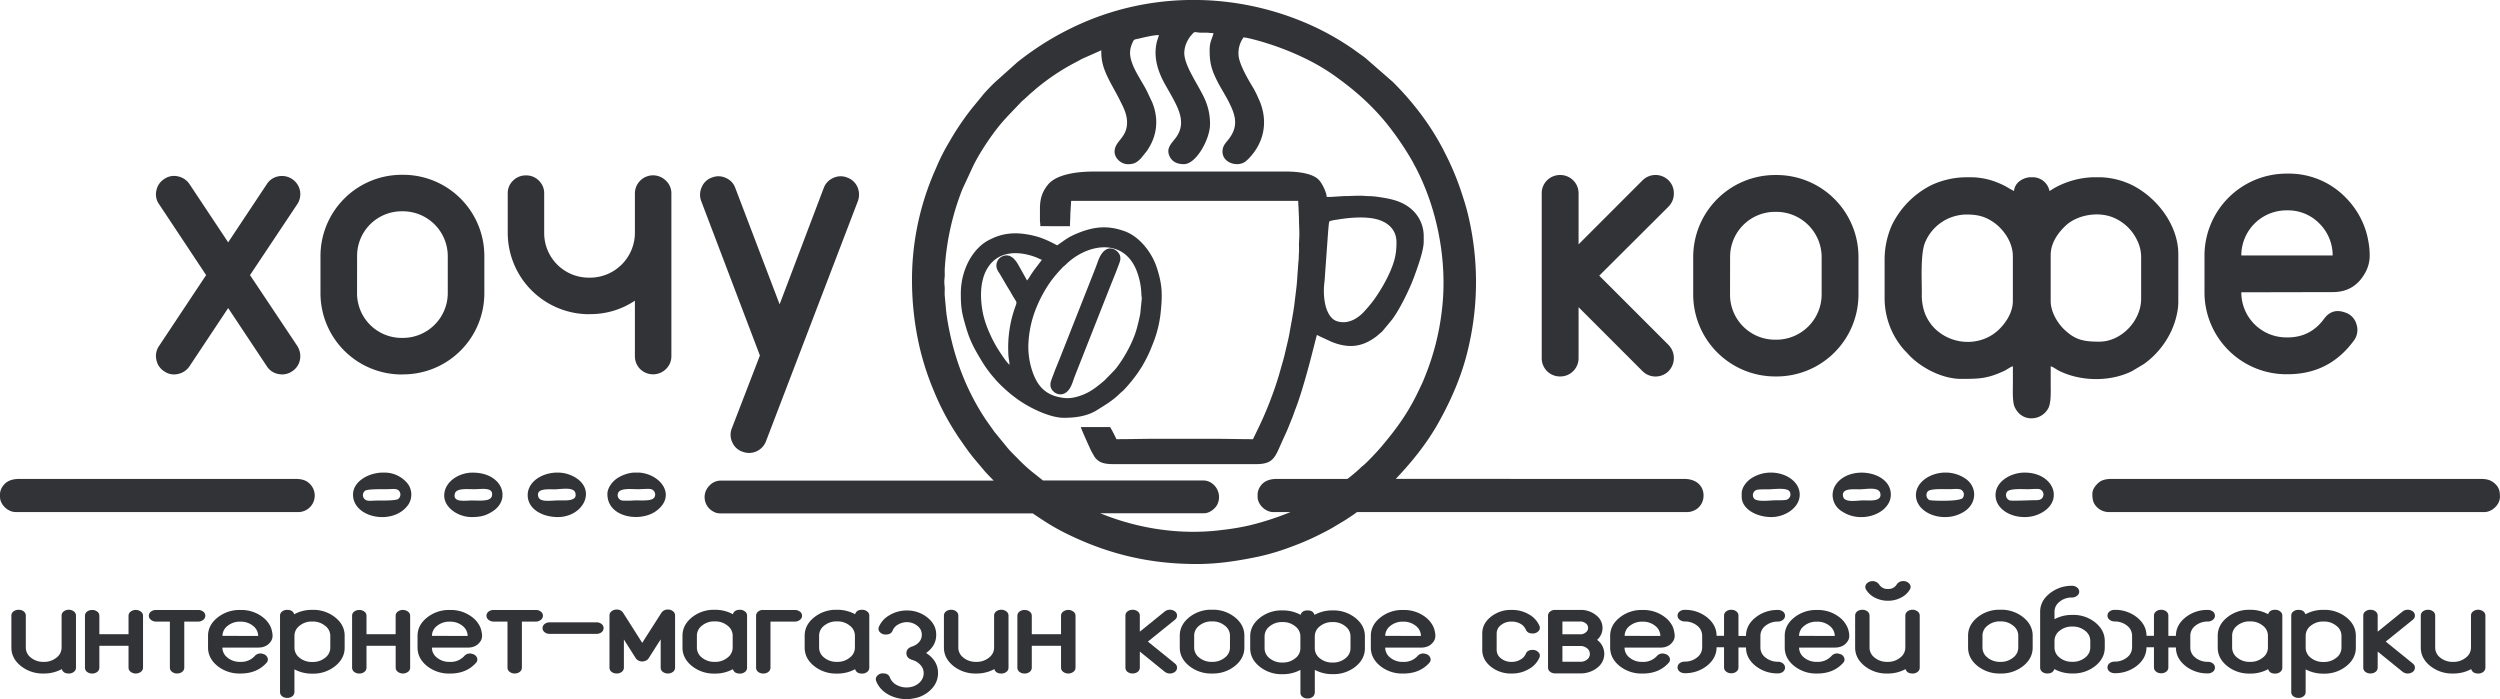 <svg id="Слой_1" data-name="Слой 1" xmlns="http://www.w3.org/2000/svg" viewBox="0 0 1538.16 430.17"><defs><style>.cls-1{fill:#323337;fill-rule:evenodd;}</style></defs><path class="cls-1" d="M574.77,241a153.44,153.44,0,0,0,12.89,24.79c.75,1.14,1.32,2.1,2.07,3.21l4.44,6.35c.85,1.14,1.45,2.07,2.33,3.2l2.33,3,7.47,8.85c1.66,1.8,3.37,3.56,5.1,5.3H443.52a9.44,9.44,0,0,0-6.9,2.94,10,10,0,0,0,2.26,16.1,8.17,8.17,0,0,0,3.92,1.12H635.4c2,1.37,4,2.7,6,4A135.33,135.33,0,0,0,655,327.74c26,13,51.79,19.28,81.28,19.28,13.34,0,25.47-1.95,38.14-4.58a142.57,142.57,0,0,0,20.46-6.19,154.77,154.77,0,0,0,15.16-6.43c3.58-1.8,7.1-3.5,10.53-5.56l6.75-4.05c1.17-.69,2-1.33,3.18-2.09s2.17-1.39,3.29-2.24c.39-.29.77-.56,1.15-.82h203.5a10.78,10.78,0,0,0,4.17-1.11,9.36,9.36,0,0,0,3-2.3c4.72-5,3.54-17-9.54-17H858.77c10-10.53,19.13-21.82,26.28-34.6,8.13-14.56,14.69-29.73,18.41-46.15a176.85,176.85,0,0,0,0-80.83c-1.33-5.85-3.12-11.23-4.87-16.49-.47-1.41-.88-2.5-1.38-3.9A170.09,170.09,0,0,0,889,94.06c-8.05-16.2-19.32-31-32-43.62l-17.19-15-6.27-4.52c-1-.74-2-1.44-3.12-2.16a164.66,164.66,0,0,0-24.24-13.44c-42.63-19-91.62-20.74-135.6-3.12-5.64,2.26-11.17,4.87-16.56,7.68a181.15,181.15,0,0,0-24.75,15.8c-1,.78-1.93,1.46-3,2.3L611.94,50.8c-2,1.94-6,6-7.76,8.32l-6.07,7.37a167.21,167.21,0,0,0-14.2,21.08,122.33,122.33,0,0,0-7.33,14.27c-1.08,2.61-2.21,5-3.22,7.57A167,167,0,0,0,561.12,173a183.62,183.62,0,0,0,4.42,39.5A167.08,167.08,0,0,0,574.77,241Zm6.51-75.63a158.51,158.51,0,0,1,10.83-48.93l6.77-14.59c4.55-9.15,12.94-21.63,19.9-29.06a14.17,14.17,0,0,0,1-1.12l8.32-8.72a27.62,27.62,0,0,1,2.27-2.05l3.37-3.12a14.31,14.31,0,0,1,1.19-1c.77-.65,1.42-1.24,2.18-1.91A135.57,135.57,0,0,1,662.8,37.82c1.11-.55,1.72-1,2.8-1.53s1.83-.83,3-1.35l9-4a30.86,30.86,0,0,0,2.23,12.65c2.43,6.2,5.94,11.6,8.89,17.51,2.25,4.51,4.72,8.88,4.72,14.24,0,9.66-7.68,11.37-7.68,18,0,4.06,4.09,7.68,8.16,7.68s5.59-1.17,8-3.54l3.54-4.38c6.45-9.12,7.71-19.56,3.47-30.11l-3.47-7.33C702,48.9,695.28,40.13,695.28,32.38a14.87,14.87,0,0,1,1.3-5.66c1.17-2.83,1.26-2.28,4.22-3,3.14-.75,9-2.16,12.24-2.16-.37,1.59-1.06,3.14-1.42,4.81-2,9,.87,17.8,5.1,25.35,2.2,3.94,4.55,7.86,6.56,11.92,3.63,7.3,5.32,14.26.05,21.25-2.7,3.57-6,6.34-3.74,11.24,1.65,3.5,4.81,4.87,8.81,4.87,7.65,0,16.08-15.59,16.08-24.48a36.68,36.68,0,0,0-2.57-14c-3.38-8.72-13.27-21.48-13.27-29.93a16.53,16.53,0,0,1,1.4-6.28,15,15,0,0,1,1.34-2.5,15.51,15.51,0,0,1,1.75-2.34c2.18-2.61,1.65-1.48,5.82-1.35,1.27,0,2.59-.06,3.86,0s2.17.25,3.83.25c-.87,3.74-2.4,5.13-2.4,10.56,0,8.11,1.34,12.28,4.64,18.88,2.28,4.56,5.11,8.74,7.36,13.28,4.14,8.32,5.8,14.79-.38,22.66-1.85,2.37-3.7,4-3.7,7.58,0,7.2,10.12,10,14.82,5.46l.88-.8c9.44-9.46,12.44-22,7.55-34.87l-2.21-5c-.83-1.65-1.59-3.17-2.51-4.69C767.82,48.73,762,38.78,762,33.34A16.23,16.23,0,0,1,765.12,23c3.1.26,10.84,2.49,13.65,3.39a170.65,170.65,0,0,1,24.43,9.65A127.91,127.91,0,0,1,822,47.22c4.08,3,8.16,6.05,12,9.33a146.88,146.88,0,0,1,19.07,19.32,184.46,184.46,0,0,1,15.61,22.79c.59,1,1,1.89,1.5,2.83s1,1.71,1.51,2.81c2,3.93,3.69,7.7,5.37,11.91,8.66,21.63,13.34,48.92,10,75.36a154.09,154.09,0,0,1-9.64,38.36c-.9,2.27-1.77,4.58-2.83,6.77s-2,4.24-3.12,6.48c-6.12,12.24-12.75,21.18-21.37,31.43-2.61,3.1-9.16,10.13-11.83,12.17a9.55,9.55,0,0,0-1.26,1.14,94.6,94.6,0,0,1-8,6.74H785.76c-4.85,0-8.48,1.39-10.71,5.13a9.37,9.37,0,0,0-1.29,4.23v1.68c0,4.74,4.84,9.36,9.6,9.36H794a179.14,179.14,0,0,1-24.87,8.1,146.18,146.18,0,0,1-16.4,2.81c-25.94,3.48-52.32-.6-75.85-10.19h64c3.56,0,7.06-3.14,8.16-5.52,3.26-7-2-14.64-8.64-14.64H641.71c-2.15-1.69-4.24-3.4-6.77-5.38a99.22,99.22,0,0,1-8.84-8.2c-1.74-1.75-4.69-4.59-6.22-6.51l-7.67-9.36c-.68-.85-1.15-1.61-1.82-2.5l-3.48-4.92c-12.1-17.95-20.06-38.32-23.95-61.49-.4-2.37-.8-5.13-1-7.67s-.5-5.29-.7-7.71c-.11-1.32,0-2.95,0-4.31s-.25-2.34-.25-4.07.21-2.5.25-3.83S581.2,166.73,581.28,165.34Z"/><path class="cls-1" d="M658.32,139.18c0-2.81.25-5,.24-7.93l.48-7.67H798.72l.48,10.32c0,3.91.25,6.95.25,10.81L799.2,150c0,1.61.14,4,0,5.48s-.06,3.66-.28,5.25c-.17,1.26-.29,3.77-.4,5.12-.28,3.55-.41,6.57-.77,10-.34,3.21-.81,6.58-1.18,9.86-.73,6.48-2.06,12.72-3.13,18.95-.49,2.84-1.26,6-1.94,8.86s-1.33,5.89-2.2,8.84-1.61,5.65-2.45,8.59a222.94,222.94,0,0,1-12.34,31.82l-3.6,7.44c-8.5,0-16.21-.24-24.72-.24H711.6c-8.51,0-16.22.24-24.72.24a83.56,83.56,0,0,0-3.84-7.44H665c.08.92,5.58,13,6.4,14.72l1.9,3.38a9.76,9.76,0,0,0,2.6,2.68c2.14,1.55,5.21,2,8.78,2H773c10.47,0,11.52-4.29,15.6-13.44,1.5-3.35,3.09-6.61,4.49-10.15.72-1.81,1.34-3.34,2.06-5.14s1.27-3.53,2-5.42c3.24-8.2,7.86-24.81,10.06-33.63l3-11.66,9,4.18c10.33,4.16,18.62,3.45,27.5-3.19l3.64-3.08,6.1-7.34c4.83-6.45,10.7-18.45,13.71-26.61,2-5.51,5.8-15.88,5.8-21.32v-3.6a21.9,21.9,0,0,0-8.88-17.52c-5.94-4.5-12.89-5.56-20-6.59a40.73,40.73,0,0,0-4.9-.38c-2.12,0-3.44-.25-5.28-.24-3.7,0-6.59.23-10.34.24l-7.44.48c-.87.07-2,0-2.87,0,0-2.42-2.52-8-4.74-10.39-4-4.32-13.64-5.21-20.46-5.21H673.2c-9.26,0-23,1.28-28.53,8.19-3.25,4.07-4.83,8.23-4.83,14.61v6.72c0,1.74.24,2.4.24,4.08Zm156.62,34,1.77-24.63c.16-2.09.77-11.3,1.11-12.08s3.69-1.14,5.31-1.41c7.1-1.19,16.79-2,23.84-.18,6.51,1.67,12.23,6.07,12.23,14.17,0,7.46-1.19,11.78-4,18.31a94.71,94.71,0,0,1-6.93,12.74,72.4,72.4,0,0,1-8.56,11.13,21.81,21.81,0,0,1-5.29,4.55,15.22,15.22,0,0,1-7.37,2.47c-4.92,0-7.7-1.47-10-6.08C814.49,187,814.08,179.18,814.94,173.15Z"/><path class="cls-1" d="M604,222.08A70.7,70.7,0,0,0,612.06,233c.45.51.48.68,1,1.2a88.41,88.41,0,0,0,12.46,11.06c7.21,5.33,20.2,11.8,29,11.8,7.58,0,14.61-1.09,20.45-4.75,5.23-3.28,9.64-5.83,14.17-10.32.76-.75,1.36-1.1,2.16-1.91a93.33,93.33,0,0,0,9.16-11.25l2.35-3.64c.32-.51.45-.84.77-1.39a76.22,76.22,0,0,0,5.25-11.07A72.24,72.24,0,0,0,714,193.42c1.21-11.24,1.4-17.67-2.31-28.89-3-9.19-10.61-19-19.74-22.27-10.34-3.71-18.68-2.95-29,1.27-6.09,2.48-7.84,4.28-12.51,7.41-6.57-3.48-11.31-5.61-19.09-6.83s-14.82-.46-21.71,3a25.08,25.08,0,0,0-7.62,5.34c-7.12,7.14-10.86,17.88-10.86,28,0,7.64.37,11,2.35,18C596.42,209,598.58,213.07,604,222.08ZM654.31,164a13,13,0,0,0,1.31-1.09c12.86-12.79,35.42-17.06,43.64,3.51a43.74,43.74,0,0,1,3,14.8c0,1.21.27,1.44.24,2.37l-.91,9.17c-.51,3.07-1.16,5.4-1.86,8.22-2.15,8.64-7.5,18.39-12.82,25.35-.42.56-.77.88-1.2,1.44l-6.17,6.31c-5.35,4.5-10,8.41-18,10.3a19.86,19.86,0,0,1-8.9.16c-8.3-1.43-13.41-5.82-16.7-14a47.44,47.44,0,0,1-3.25-17.14A66,66,0,0,1,638,188.41a78.46,78.46,0,0,1,9.19-16.25A85.34,85.34,0,0,1,654.31,164Zm-47.19,1.77c6.5-11.72,19.69-11.74,31.08-7.16a22.91,22.91,0,0,0,2.84,1.24L636.38,166c-.84,1.16-1.46,2.09-2.25,3.26a22.23,22.23,0,0,1-2.21,3.32L626.57,163c-1.47-2.62-4.45-6.91-8.85-5.64a6.21,6.21,0,0,0-3.81,9.18c.43.82.87,1.37,1.38,2.22l4.25,7.27c1,1.63,1.92,3.06,2.78,4.66.43.79.84,1.43,1.34,2.26,2.35,3.91,2.14,2.27.25,8a74,74,0,0,0-3.52,26.51c0,.91.18,2.44.31,3.52a24.74,24.74,0,0,1,.42,3.43c-1.55-1-5.43-7-6.77-9.08a74.8,74.8,0,0,1-5.55-10.52,59.66,59.66,0,0,1-4-11.86C603.09,184.51,602.66,173.78,607.12,165.74Z"/><path class="cls-1" d="M659.91,235.33c.69-2,1.26-3.68,2-5.47l21.18-53.69c.88-2.18,6.21-15.15,6.21-16.35v-1.44c0-4-8.68-11-13.58,1.78-.74,1.93-1.2,3.6-2,5.49l-21.26,53.86c-1,2.37-6.17,15-6.17,16.39v1.2C646.32,242,655.81,247.4,659.91,235.33Z"/><path class="cls-1" d="M236.84,290.77h-1.91c-9.05.36-17.73,5.91-17.73,13.53,0,8.34,8.24,13.48,17,13.83h1.91c5.72-.23,11.4-2.53,14.92-7.36a11.29,11.29,0,0,0,.13-12.77A18.16,18.16,0,0,0,236.84,290.77ZM245,307c-1.67,1.22-11.38.91-14.2,1-2.16.06-4.86.59-6.41-.85a3.4,3.4,0,0,1,.36-5.3c1.75-1.08,11.44-.82,14.28-.89,2.27-.06,5-.52,6.34.9A3.44,3.44,0,0,1,245,307Z"/><path class="cls-1" d="M1208.91,294.24a21.76,21.76,0,0,0-10.9-3.47h-2c-9.17.41-17.21,6.32-17.21,13.84,0,7.75,8,13.2,17,13.52h1.68a21.79,21.79,0,0,0,11.18-3.47C1216.66,309.39,1216.52,299.16,1208.91,294.24Zm-1.34,12.16c-1.9,2.33-19.6,1.76-20.55,1.26a3.56,3.56,0,0,1-1-5.25c1.72-2,10.28-1.36,13.75-1.45,1.87,0,5.33-.45,6.82.35A3.42,3.42,0,0,1,1207.57,306.4Z"/><path class="cls-1" d="M273.32,304.14c-.57,8.05,8.58,14,16.78,14,5.92,0,9.19-1,13.27-3.7,11.22-7.49,5.89-23.66-12.64-23.66C282.36,290.77,273.88,296.21,273.32,304.14Zm19-3.13c4.07-.1,11.61-1.5,10.34,4.17-.85,3.78-8.6,2.64-12.57,2.74s-11.62,1.4-10.27-4.14C280.77,299.94,288.36,301.11,292.33,301Z"/><path class="cls-1" d="M1245.69,290.77c-8.62,0-17.91,5.49-17.91,13.84,0,8,8.24,13.27,17.12,13.52h1.4a21.18,21.18,0,0,0,11.46-3.64c3.7-2.56,5.55-5.84,5.84-9.14v-1.8C1263.05,296.94,1256.33,290.77,1245.69,290.77Zm11,15.41c-1.32,1.77-3.06,1.53-5.65,1.59-2.23,0-13.29.53-14.57.11a3.51,3.51,0,0,1-1.73-5.12c1.54-2.48,10-1.7,13.17-1.78,1.68,0,5.73-.35,7,0A3.44,3.44,0,0,1,1256.68,306.18Z"/><path class="cls-1" d="M1129.55,298.13a11.6,11.6,0,0,0-2,5.85,11.78,11.78,0,0,0,5.71,10.64,21,21,0,0,0,10.75,3.51h2.3c9-.45,17.06-6.13,17.06-13.83C1163.36,289.82,1138,285.79,1129.55,298.13Zm15,2.92c3.8-.09,11.36-1.63,12.31,2.34,1.35,5.63-7,4.4-10.75,4.48-3.89.1-11.24,1.52-12.1-2.32C1132.74,300.05,1140.56,301.15,1144.51,301.05Z"/><path class="cls-1" d="M343.59,290.77h-1.37c-9.09.27-17.55,5.81-17.55,13.84,0,8.61,9,13.52,18.54,13.52,14.84,0,23.56-15.27,11.94-23.59A20.87,20.87,0,0,0,343.59,290.77Zm-.08,17.1c-5.07.12-11.27,1.25-12.3-2.24-1.62-5.51,6.58-4.48,10.25-4.56s11.31-1.6,12.47,2C355.77,308.85,347.28,307.78,343.51,307.87Z"/><path class="cls-1" d="M1089,290.77a22,22,0,0,0-11.6,3.6c-2.56,1.7-5.8,5.26-5.8,9.3v1.88c0,7.68,9.14,12.58,18.23,12.58,8.44,0,17.3-5.69,17.47-13.56s-8-13.56-17.11-13.8Zm12.1,11.68a3.42,3.42,0,0,1-1.8,5c-1.35.45-5.54.33-7.27.37-3.76.09-11.61,1.24-13.09-1.45a3.45,3.45,0,0,1,1.8-4.94c1.27-.45,5.71-.33,7.38-.36C1091.71,301,1099.66,299.85,1101.1,302.45Z"/><path class="cls-1" d="M403.82,314.32c12.54-9.34,2.84-22.41-10.32-23.55h-3.69a21.88,21.88,0,0,0-10.1,3.52c-2.55,1.65-6,5.6-6,9.69C373.69,318.51,394.11,321.55,403.82,314.32Zm-23.53-11c1.37-3.34,8.77-2.25,12.56-2.34,1.79,0,6-.35,7.48-.08a3.46,3.46,0,0,1,2.54,4.63c-1.15,3.07-7.59,2.25-12.7,2.37a56.24,56.24,0,0,1-7.32.07A3.36,3.36,0,0,1,380.29,303.34Z"/><path class="cls-1" d="M1534.51,297.11c-2.18-1.79-4.48-2.45-8.35-2.45h-226.8c-3.53,0-6.31.63-8.22,2.34s-3.78,4.13-3.78,6.78c0,3.46.34,5.86,3.05,8.47a10.46,10.46,0,0,0,7,2.81h231.12c4.77,0,9.6-4.6,9.6-9.36C1538.16,302,1537.5,299.57,1534.51,297.11Z"/><path class="cls-1" d="M183.6,315.06a10.15,10.15,0,0,0,6.54-17.82c-2-1.83-4.66-2.58-8.46-2.58H12c-4.9,0-8.45,1.39-10.71,5.14A8.45,8.45,0,0,0,0,304v1.68c0,4.76,4.83,9.36,9.6,9.36Z"/><path class="cls-1" d="M45.44,376.18a5.23,5.23,0,0,0-6.26,0,3.2,3.2,0,0,0-1.28,2.53v19.72a7.71,7.71,0,0,1-3.21,6.22,11.72,11.72,0,0,1-7.64,2.57h-.32a11.81,11.81,0,0,1-7.68-2.57,7.75,7.75,0,0,1-3.17-6.22V378.71a3.2,3.2,0,0,0-1.28-2.53,4.88,4.88,0,0,0-3.13-1,5,5,0,0,0-3.17,1A3.2,3.2,0,0,0,7,378.71v19.72c0,4.4,1.92,8.16,5.79,11.29a21.46,21.46,0,0,0,13.92,4.67h.32a22.67,22.67,0,0,0,11-2.72c.53,1.82,2,2.72,4.27,2.72a4.81,4.81,0,0,0,3.12-1,3.19,3.19,0,0,0,1.32-2.57V378.71A3.16,3.16,0,0,0,45.44,376.18Z"/><path class="cls-1" d="M86.66,376.3a5.23,5.23,0,0,0-6.26,0,3.1,3.1,0,0,0-1.32,2.52v11.36H61.13V378.82a3.16,3.16,0,0,0-1.29-2.52,4.89,4.89,0,0,0-3.12-1,5,5,0,0,0-3.17,1,3.12,3.12,0,0,0-1.28,2.52v32a3.24,3.24,0,0,0,1.28,2.57,5,5,0,0,0,3.17,1,4.94,4.94,0,0,0,3.12-1,3.28,3.28,0,0,0,1.29-2.57V397.35H79.08v13.44a3.22,3.22,0,0,0,1.32,2.57,5.27,5.27,0,0,0,6.26,0A3.2,3.2,0,0,0,88,410.79v-32A3.09,3.09,0,0,0,86.66,376.3Z"/><path class="cls-1" d="M923.49,384.59a9.88,9.88,0,0,1,6.43-2.15h.3a10.41,10.41,0,0,1,5.3,1.37,7.39,7.39,0,0,1,3.27,3.6c.66,1.56,2.05,2.35,4.17,2.35a4.75,4.75,0,0,0,3.6-1.45,2.84,2.84,0,0,0,.62-3.19,14.72,14.72,0,0,0-6.45-7.1,20.32,20.32,0,0,0-10.51-2.76h-.3a19.52,19.52,0,0,0-12.69,4.26c-3.51,2.84-5.25,6.24-5.25,10.24v10.1c0,4,1.74,7.43,5.25,10.28a19.51,19.51,0,0,0,12.69,4.25h.3a20.06,20.06,0,0,0,10.51-2.8,14.68,14.68,0,0,0,6.45-7.06,2.81,2.81,0,0,0-.62-3.18,4.64,4.64,0,0,0-3.6-1.49c-2.12,0-3.51.78-4.17,2.37a7.46,7.46,0,0,1-3.27,3.57,10.07,10.07,0,0,1-5.3,1.42h-.3a9.88,9.88,0,0,1-6.43-2.15,6.51,6.51,0,0,1-2.65-5.21v-10.1A6.45,6.45,0,0,1,923.49,384.59Z"/><path class="cls-1" d="M1093.86,407.14a11.94,11.94,0,0,1-7.66-2.61,7.72,7.72,0,0,1-3.09-6.25v-7a7.75,7.75,0,0,1,3.09-6.25,12,12,0,0,1,7.66-2.6,4.82,4.82,0,0,0,3.14-1.07,3.18,3.18,0,0,0,1.27-2.55,3.22,3.22,0,0,0-1.27-2.52,4.91,4.91,0,0,0-3.14-1,21.39,21.39,0,0,0-13.87,4.72c-3.84,3.13-5.74,6.87-5.74,11.25h-4.64V378.71a3.23,3.23,0,0,0-1.28-2.53,4.89,4.89,0,0,0-3.12-1,4.81,4.81,0,0,0-3.14,1,3.17,3.17,0,0,0-1.33,2.53v12.48h-4.59c0-4.38-1.91-8.12-5.72-11.25a21.42,21.42,0,0,0-13.84-4.72,5,5,0,0,0-3.17,1,3.2,3.2,0,0,0-1.28,2.52,3.16,3.16,0,0,0,1.28,2.55,4.86,4.86,0,0,0,3.17,1.07,12,12,0,0,1,7.63,2.6,7.78,7.78,0,0,1,3.07,6.25v7a7.76,7.76,0,0,1-3.07,6.25,11.91,11.91,0,0,1-7.63,2.61,5,5,0,0,0-3.17,1,3.24,3.24,0,0,0-1.28,2.58,3.2,3.2,0,0,0,1.28,2.53,5,5,0,0,0,3.17,1,21.36,21.36,0,0,0,13.84-4.71q5.71-4.69,5.72-11.25h4.59v12.44a3.2,3.2,0,0,0,1.33,2.57,4.86,4.86,0,0,0,3.14,1,4.94,4.94,0,0,0,3.12-1,3.27,3.27,0,0,0,1.28-2.57V398.35h4.64c0,4.37,1.9,8.12,5.74,11.25a21.33,21.33,0,0,0,13.87,4.71,5,5,0,0,0,3.14-1,3.22,3.22,0,0,0,1.27-2.53,3.26,3.26,0,0,0-1.27-2.58A5,5,0,0,0,1093.86,407.14Z"/><path class="cls-1" d="M881.7,385.23a16.36,16.36,0,0,0-4.2-5.18,21.47,21.47,0,0,0-14-4.75h-.32A21.42,21.42,0,0,0,849.21,380q-5.79,4.65-5.79,11.23v7.38q.11,6.56,5.83,11.17a21.53,21.53,0,0,0,13.89,4.63h.32q10,0,15.88-6.52a2.93,2.93,0,0,0,.66-3.22,3.81,3.81,0,0,0-2.8-2.31,4.54,4.54,0,0,0-5,1.24,11.2,11.2,0,0,1-8.76,3.64h-.32a11.78,11.78,0,0,1-7.68-2.57,7.75,7.75,0,0,1-3.17-6.22l22,0c3.38,0,5.93-1.19,7.63-3.56a5.87,5.87,0,0,0,1.23-3.62,12,12,0,0,0-.32-2.72A13.35,13.35,0,0,0,881.7,385.23Zm-29.41,6v0a7.72,7.72,0,0,1,3.17-6.17,11.84,11.84,0,0,1,7.68-2.58h.32a11.89,11.89,0,0,1,7.63,2.58,8,8,0,0,1,3.17,6.21Z"/><path class="cls-1" d="M834,380.25a21.44,21.44,0,0,0-13.92-4.69h-.34a22.4,22.4,0,0,0-10.95,2.73c0,.08,0,0-.05-.08-.6-1.77-2-2.65-4.25-2.65s-3.74.91-4.27,2.73a22.46,22.46,0,0,0-11-2.73h-.32A21.36,21.36,0,0,0,775,380.25c-3.87,3.12-5.79,6.88-5.79,11.28v7.32c0,4.4,1.92,8.16,5.79,11.29a21.46,21.46,0,0,0,13.92,4.67h.32a22.8,22.8,0,0,0,10.86-2.64v14a3.27,3.27,0,0,0,1.27,2.58,4.82,4.82,0,0,0,3.14,1,5,5,0,0,0,2.93-.89,3.16,3.16,0,0,0,1.42-2.23,1.26,1.26,0,0,0,.1-.49v-14a22.48,22.48,0,0,0,10.8,2.64h.34A21.53,21.53,0,0,0,834,410.14q5.78-4.69,5.77-11.29v-7.32Q839.81,384.93,834,380.25Zm-33.92,18.6a7.72,7.72,0,0,1-3.22,6.22,11.78,11.78,0,0,1-7.64,2.57h-.32a11.87,11.87,0,0,1-7.68-2.57,7.75,7.75,0,0,1-3.17-6.22v-7.32a7.74,7.74,0,0,1,3.17-6.22,11.81,11.81,0,0,1,7.68-2.57h.32a11.72,11.72,0,0,1,7.64,2.57,7.71,7.71,0,0,1,3.22,6.22Zm30.83,0a7.75,7.75,0,0,1-3.17,6.22,11.81,11.81,0,0,1-7.66,2.57h-.34a11.77,11.77,0,0,1-7.63-2.57,7.75,7.75,0,0,1-3.17-6.22v-7.32a7.74,7.74,0,0,1,3.17-6.22,11.71,11.71,0,0,1,7.63-2.57h.34a11.76,11.76,0,0,1,7.66,2.57,7.74,7.74,0,0,1,3.17,6.22Z"/><path class="cls-1" d="M1029,385.23a16.26,16.26,0,0,0-4.21-5.18,21.45,21.45,0,0,0-14-4.75h-.33A21.41,21.41,0,0,0,996.46,380q-5.79,4.65-5.79,11.23v7.38q.11,6.56,5.82,11.17a21.55,21.55,0,0,0,13.89,4.63h.33q10,0,15.88-6.52a2.93,2.93,0,0,0,.66-3.22,3.83,3.83,0,0,0-2.8-2.31,4.54,4.54,0,0,0-5,1.24,11.2,11.2,0,0,1-8.76,3.64h-.33a11.81,11.81,0,0,1-7.68-2.57,7.75,7.75,0,0,1-3.17-6.22l22,0c3.38,0,5.93-1.19,7.63-3.56a5.93,5.93,0,0,0,1.23-3.62,11.44,11.44,0,0,0-.33-2.72A12.92,12.92,0,0,0,1029,385.23Zm-29.42,6v0a7.72,7.72,0,0,1,3.17-6.17,11.88,11.88,0,0,1,7.68-2.58h.33a11.89,11.89,0,0,1,7.63,2.58,8,8,0,0,1,3.17,6.21Z"/><path class="cls-1" d="M660.4,376.3a5.23,5.23,0,0,0-6.26,0,3.08,3.08,0,0,0-1.32,2.52v11.36h-18V378.82a3.16,3.16,0,0,0-1.29-2.52,4.89,4.89,0,0,0-3.12-1,5,5,0,0,0-3.17,1,3.12,3.12,0,0,0-1.28,2.52v32a3.24,3.24,0,0,0,1.28,2.57,5,5,0,0,0,3.17,1,4.94,4.94,0,0,0,3.12-1,3.28,3.28,0,0,0,1.29-2.57V397.35h18v13.44a3.19,3.19,0,0,0,1.32,2.57,5.27,5.27,0,0,0,6.26,0,3.2,3.2,0,0,0,1.33-2.57v-32A3.09,3.09,0,0,0,660.4,376.3Z"/><path class="cls-1" d="M724.2,378.71a3.2,3.2,0,0,0-1.28-2.53,5.2,5.2,0,0,0-6.24,0l-15.39,12.47v-9.94a3.23,3.23,0,0,0-1.3-2.53,4.87,4.87,0,0,0-3.12-1,5,5,0,0,0-3.17,1,3.22,3.22,0,0,0-1.27,2.53v32.08a3.25,3.25,0,0,0,1.27,2.57,5,5,0,0,0,3.17,1,4.92,4.92,0,0,0,3.12-1,3.26,3.26,0,0,0,1.3-2.57v-9.9l15.39,12.47a5.24,5.24,0,0,0,6.24,0,3.19,3.19,0,0,0,0-5.11l-16.67-13.5,16.67-13.46A3.25,3.25,0,0,0,724.2,378.71Z"/><path class="cls-1" d="M458.33,376.18a4.79,4.79,0,0,0-3.13-1q-3.46,0-4.26,2.73a22.68,22.68,0,0,0-11-2.73h-.32a21.42,21.42,0,0,0-13.93,4.68q-5.79,4.69-5.78,11.29v7.32q0,6.6,5.78,11.29a21.46,21.46,0,0,0,13.93,4.67h.32a22.51,22.51,0,0,0,11-2.72c.53,1.82,1.95,2.72,4.26,2.72a4.83,4.83,0,0,0,3.13-1,3.22,3.22,0,0,0,1.32-2.57V378.71A3.19,3.19,0,0,0,458.33,376.18Zm-7.54,22.25a7.72,7.72,0,0,1-3.22,6.22,11.7,11.7,0,0,1-7.63,2.57h-.32a11.79,11.79,0,0,1-7.68-2.57,7.75,7.75,0,0,1-3.17-6.22v-7.32a7.73,7.73,0,0,1,3.17-6.22,11.79,11.79,0,0,1,7.68-2.57h.32a11.7,11.7,0,0,1,7.63,2.57,7.7,7.7,0,0,1,3.22,6.22Z"/><path class="cls-1" d="M125,376.3a4.78,4.78,0,0,0-3.14-1H96.05a5,5,0,0,0-3.17,1,3.11,3.11,0,0,0,0,5.06,4.87,4.87,0,0,0,3.17,1.08h8.47v28.35a3.2,3.2,0,0,0,1.33,2.57,4.8,4.8,0,0,0,3.13,1,4.9,4.9,0,0,0,3.12-1,3.24,3.24,0,0,0,1.28-2.57V382.44h8.52a4.7,4.7,0,0,0,3.14-1.08,3.14,3.14,0,0,0,0-5.06Z"/><path class="cls-1" d="M366.92,382.9H338.27a5,5,0,0,0-3.17,1,3.23,3.23,0,0,0-1.3,2.53,3.27,3.27,0,0,0,1.3,2.57,5,5,0,0,0,3.17,1h28.65a5,5,0,0,0,3.18-1,3.25,3.25,0,0,0,1.28-2.57,3.2,3.2,0,0,0-1.28-2.53A5,5,0,0,0,366.92,382.9Z"/><path class="cls-1" d="M492.11,376.3a4.89,4.89,0,0,0-3.14-1H469.6a6.54,6.54,0,0,0-.81,0,4.55,4.55,0,0,0-2.6,1.22,3.12,3.12,0,0,0-1,2.3v32a3.25,3.25,0,0,0,1.27,2.57,5,5,0,0,0,3.17,1,4.92,4.92,0,0,0,3.12-1,3.26,3.26,0,0,0,1.3-2.57V382.44h15a4.81,4.81,0,0,0,3.14-1.08,3.14,3.14,0,0,0,0-5.06Z"/><path class="cls-1" d="M982.61,393.68a9.59,9.59,0,0,0,3.37-7.26v-.14a9.64,9.64,0,0,0-3.79-7.61,14.66,14.66,0,0,0-9.2-3.41l-.61,0H956.89a5,5,0,0,0-3.17,1,3.2,3.2,0,0,0-1.28,2.52v32a3.2,3.2,0,0,0,1.28,2.53,5,5,0,0,0,3.17,1h15.39v0a16.24,16.24,0,0,0,10.48-3.49,10.66,10.66,0,0,0,4.3-8.48v-.15A10.61,10.61,0,0,0,982.61,393.68ZM961.3,382.4l11,0a5.17,5.17,0,0,1,3.36,1.11,3.37,3.37,0,0,1,1.43,2.73v.14a3.32,3.32,0,0,1-1.43,2.72,5,5,0,0,1-3.36,1.16h-11Zm16.9,20a4.31,4.31,0,0,1-1.65,3.34,6.34,6.34,0,0,1-4,1.42H961.3v-9.71h11a6.37,6.37,0,0,1,4.17,1.42,4.23,4.23,0,0,1,1.7,3.38Z"/><path class="cls-1" d="M569.8,401.77q6.21-4.45,6.21-11.09v-.27c0-4-1.74-7.45-5.22-10.32a19.83,19.83,0,0,0-12.64-4.49h-.47a20.57,20.57,0,0,0-10.56,3,15,15,0,0,0-6.4,7.16,2.91,2.91,0,0,0,.66,3.2,4.73,4.73,0,0,0,3.6,1.45q3.22,0,4.18-2.34a7.52,7.52,0,0,1,3.31-3.76,10.87,10.87,0,0,1,5.45-1.53,10.27,10.27,0,0,1,6.53,2.3,6.7,6.7,0,0,1,2.7,5.33v.27a6.56,6.56,0,0,1-1.66,4.34,9.28,9.28,0,0,1-4.3,2.75c-2.35.78-3.51,2.13-3.51,4.08v.08q0,3,3.68,4.13a10.41,10.41,0,0,1,5,3.12,7.19,7.19,0,0,1,1.94,4.94v.12a7.74,7.74,0,0,1-2.23,5.4,10.5,10.5,0,0,1-5.82,3.08,12.62,12.62,0,0,1-8-1,8.9,8.9,0,0,1-4.74-4.91q-.94-2.5-4.22-2.51a4.56,4.56,0,0,0-3.59,1.5,3,3,0,0,0-.62,3.22c1.51,3.91,4.47,6.91,8.85,9a23.22,23.22,0,0,0,14.78,1.57,19.1,19.1,0,0,0,10.43-5.68,13.93,13.93,0,0,0,4-9.7v-.12Q577.15,406.52,569.8,401.77Z"/><path class="cls-1" d="M619.18,376.18a5.23,5.23,0,0,0-6.26,0,3.2,3.2,0,0,0-1.28,2.53v19.72a7.71,7.71,0,0,1-3.21,6.22,11.72,11.72,0,0,1-7.64,2.57h-.32a11.81,11.81,0,0,1-7.68-2.57,7.75,7.75,0,0,1-3.17-6.22V378.71a3.2,3.2,0,0,0-1.28-2.53,4.88,4.88,0,0,0-3.13-1,5,5,0,0,0-3.17,1,3.2,3.2,0,0,0-1.28,2.53v19.72c0,4.4,1.92,8.16,5.79,11.29a21.46,21.46,0,0,0,13.92,4.67h.32a22.67,22.67,0,0,0,11-2.72c.53,1.82,2,2.72,4.27,2.72a4.81,4.81,0,0,0,3.12-1,3.19,3.19,0,0,0,1.32-2.57V378.71A3.16,3.16,0,0,0,619.18,376.18Z"/><path class="cls-1" d="M533.51,376.18a4.74,4.74,0,0,0-3.12-1q-3.46,0-4.27,2.73a22.61,22.61,0,0,0-11-2.73h-.33a21.41,21.41,0,0,0-13.92,4.68q-5.79,4.69-5.79,11.29v7.32q0,6.6,5.79,11.29a21.46,21.46,0,0,0,13.92,4.67h.33a22.44,22.44,0,0,0,11-2.72c.54,1.82,2,2.72,4.27,2.72a4.79,4.79,0,0,0,3.12-1,3.2,3.2,0,0,0,1.33-2.57V378.71A3.17,3.17,0,0,0,533.51,376.18ZM526,398.43a7.72,7.72,0,0,1-3.22,6.22,11.71,11.71,0,0,1-7.63,2.57h-.33a11.81,11.81,0,0,1-7.68-2.57,7.75,7.75,0,0,1-3.17-6.22v-7.32a7.73,7.73,0,0,1,3.17-6.22,11.81,11.81,0,0,1,7.68-2.57h.33a11.71,11.71,0,0,1,7.63,2.57,7.7,7.7,0,0,1,3.22,6.22Z"/><path class="cls-1" d="M414.08,376.1a4.82,4.82,0,0,0-3.14-1.07,4.5,4.5,0,0,0-3.78,1.72l-.2.24-11.83,18.53L383.37,377a.88.88,0,0,1-.14-.2,4.49,4.49,0,0,0-3.79-1.76,4.86,4.86,0,0,0-3.17,1.07,3.15,3.15,0,0,0-1.28,2.54v32.15a3.27,3.27,0,0,0,1.28,2.57,5,5,0,0,0,3.17,1,4.92,4.92,0,0,0,3.12-1,3.26,3.26,0,0,0,1.3-2.57V393.44l7.47,11.83a1.85,1.85,0,0,0,.38.34,4.05,4.05,0,0,0,1.38.95,5.08,5.08,0,0,0,3.36.24,4.21,4.21,0,0,0,2.61-1.77l7.43-11.66v17.42a3.24,3.24,0,0,0,1.28,2.57,5.35,5.35,0,0,0,6.31,0,3.25,3.25,0,0,0,1.27-2.57V378.64A3.14,3.14,0,0,0,414.08,376.1Z"/><path class="cls-1" d="M206.29,379.9a21.41,21.41,0,0,0-13.92-4.68H192a22.44,22.44,0,0,0-11,2.73q-.86-2.73-4.27-2.73a5,5,0,0,0-3.17,1,3.22,3.22,0,0,0-1.27,2.52v47.09a3.25,3.25,0,0,0,1.27,2.56,5,5,0,0,0,3.17,1,4.87,4.87,0,0,0,3.12-1,3.25,3.25,0,0,0,1.3-2.56v-14A22.51,22.51,0,0,0,192,414.47h.34a21.36,21.36,0,0,0,13.92-4.69c3.87-3.11,5.79-6.87,5.79-11.27v-7.32C212.08,386.79,210.16,383,206.29,379.9Zm-3.07,18.61a7.74,7.74,0,0,1-3.22,6.22,11.78,11.78,0,0,1-7.63,2.56H192a11.79,11.79,0,0,1-7.66-2.56,7.77,7.77,0,0,1-3.17-6.22v-7.32a7.73,7.73,0,0,1,3.17-6.22A11.74,11.74,0,0,1,192,382.4h.34A11.73,11.73,0,0,1,200,385a7.7,7.7,0,0,1,3.22,6.22Z"/><path class="cls-1" d="M759.84,379.82a21.45,21.45,0,0,0-13.93-4.68h-.33a21.41,21.41,0,0,0-13.92,4.68q-5.79,4.69-5.79,11.29v7.32q0,6.6,5.79,11.29a21.46,21.46,0,0,0,13.92,4.67h.33a21.5,21.5,0,0,0,13.93-4.67q5.77-4.7,5.78-11.29v-7.32Q765.62,384.51,759.84,379.82Zm-3.08,18.61a7.72,7.72,0,0,1-3.22,6.22,11.71,11.71,0,0,1-7.63,2.57h-.33a11.81,11.81,0,0,1-7.68-2.57,7.75,7.75,0,0,1-3.17-6.22v-7.32a7.73,7.73,0,0,1,3.17-6.22,11.81,11.81,0,0,1,7.68-2.57h.33a11.71,11.71,0,0,1,7.63,2.57,7.7,7.7,0,0,1,3.22,6.22Z"/><path class="cls-1" d="M166.3,385.23a16.26,16.26,0,0,0-4.21-5.18,21.43,21.43,0,0,0-14-4.75h-.33A21.41,21.41,0,0,0,133.81,380Q128,384.63,128,391.21v7.38q.1,6.56,5.82,11.17a21.55,21.55,0,0,0,13.89,4.63h.33q10,0,15.88-6.52a2.93,2.93,0,0,0,.66-3.22,3.81,3.81,0,0,0-2.8-2.31,4.54,4.54,0,0,0-5,1.24,11.2,11.2,0,0,1-8.76,3.64h-.33a11.81,11.81,0,0,1-7.68-2.57,7.78,7.78,0,0,1-3.17-6.22l22,0c3.38,0,5.93-1.19,7.63-3.56a5.93,5.93,0,0,0,1.23-3.62,11.44,11.44,0,0,0-.33-2.72A12.92,12.92,0,0,0,166.3,385.23Zm-29.42,6v0a7.75,7.75,0,0,1,3.17-6.17,11.88,11.88,0,0,1,7.68-2.58h.33a11.89,11.89,0,0,1,7.63,2.58,8,8,0,0,1,3.17,6.21Z"/><path class="cls-1" d="M251,376.3a5.22,5.22,0,0,0-6.25,0,3.09,3.09,0,0,0-1.33,2.52v11.36H225.49V378.82a3.13,3.13,0,0,0-1.29-2.52,4.89,4.89,0,0,0-3.12-1,5,5,0,0,0-3.17,1,3.12,3.12,0,0,0-1.28,2.52v32a3.24,3.24,0,0,0,1.28,2.57,5,5,0,0,0,3.17,1,4.94,4.94,0,0,0,3.12-1,3.25,3.25,0,0,0,1.29-2.57V397.35h17.95v13.44a3.2,3.2,0,0,0,1.33,2.57,5.26,5.26,0,0,0,6.25,0,3.2,3.2,0,0,0,1.33-2.57v-32A3.09,3.09,0,0,0,251,376.3Z"/><path class="cls-1" d="M1136.31,385.23a16.09,16.09,0,0,0-4.2-5.18,21.47,21.47,0,0,0-14-4.75h-.32a21.41,21.41,0,0,0-13.92,4.68c-3.87,3.1-5.79,6.85-5.79,11.23v7.38q.09,6.56,5.82,11.17a21.53,21.53,0,0,0,13.89,4.63h.32q10,0,15.88-6.52a2.93,2.93,0,0,0,.66-3.22,3.79,3.79,0,0,0-2.79-2.31,4.53,4.53,0,0,0-5,1.24,11.24,11.24,0,0,1-8.77,3.64h-.32a11.81,11.81,0,0,1-7.68-2.57,7.75,7.75,0,0,1-3.17-6.22l22,0c3.38,0,5.94-1.19,7.64-3.56a5.92,5.92,0,0,0,1.22-3.62,12,12,0,0,0-.32-2.72A13,13,0,0,0,1136.31,385.23Zm-29.41,6v0a7.72,7.72,0,0,1,3.17-6.17,11.88,11.88,0,0,1,7.68-2.58h.32a11.92,11.92,0,0,1,7.64,2.58,8,8,0,0,1,3.16,6.21Z"/><path class="cls-1" d="M332.76,376.3a4.78,4.78,0,0,0-3.14-1H303.77a5,5,0,0,0-3.17,1,3.13,3.13,0,0,0,0,5.06,4.87,4.87,0,0,0,3.17,1.08h8.47v28.35a3.2,3.2,0,0,0,1.33,2.57,4.8,4.8,0,0,0,3.13,1,5,5,0,0,0,3.13-1,3.25,3.25,0,0,0,1.27-2.57V382.44h8.52a4.7,4.7,0,0,0,3.14-1.08,3.14,3.14,0,0,0,0-5.06Z"/><path class="cls-1" d="M295.18,385.23a16.26,16.26,0,0,0-4.21-5.18,21.45,21.45,0,0,0-14-4.75h-.33A21.41,21.41,0,0,0,262.69,380q-5.79,4.65-5.79,11.23v7.38q.11,6.56,5.82,11.17a21.55,21.55,0,0,0,13.89,4.63h.33q10,0,15.87-6.52a3,3,0,0,0,.67-3.22,3.83,3.83,0,0,0-2.8-2.31,4.54,4.54,0,0,0-5,1.24,11.2,11.2,0,0,1-8.76,3.64h-.33a11.81,11.81,0,0,1-7.68-2.57,7.75,7.75,0,0,1-3.17-6.22l22,0c3.38,0,5.93-1.19,7.63-3.56a5.93,5.93,0,0,0,1.23-3.62,12,12,0,0,0-.33-2.72A12.92,12.92,0,0,0,295.18,385.23Zm-29.42,6v0a7.72,7.72,0,0,1,3.17-6.17,11.88,11.88,0,0,1,7.68-2.58h.33a11.89,11.89,0,0,1,7.63,2.58,8,8,0,0,1,3.17,6.21Z"/><path class="cls-1" d="M1171,357.53a4.62,4.62,0,0,0-4.12,2.23,5.79,5.79,0,0,1-5.3,2.6,5.87,5.87,0,0,1-5.31-2.6,5,5,0,0,0-7.9-.54,3,3,0,0,0-.25,3.53,13.4,13.4,0,0,0,5.4,4.95,17.3,17.3,0,0,0,8.06,1.92,17,17,0,0,0,8.05-1.92,13,13,0,0,0,5.4-4.95,2.88,2.88,0,0,0-.23-3.53A4.56,4.56,0,0,0,1171,357.53Z"/><path class="cls-1" d="M1289.16,383a21.41,21.41,0,0,0-13.93-4.67h-.34a22.43,22.43,0,0,0-10.83,2.64v-4.53a7.67,7.67,0,0,1,3.12-6.21,11.52,11.52,0,0,1,7.63-2.6,4.93,4.93,0,0,0,3.12-1.08,3.08,3.08,0,0,0,0-5.07,4.66,4.66,0,0,0-3.12-1.07A21.59,21.59,0,0,0,1261,365.2q-5.78,4.67-5.77,11.21v34.38a3.24,3.24,0,0,0,1.28,2.57,5,5,0,0,0,3.17,1c2.28,0,3.7-.9,4.26-2.72a22.43,22.43,0,0,0,11,2.72h.34a21.46,21.46,0,0,0,13.93-4.67q5.79-4.7,5.78-11.29v-4.1Q1294.94,387.73,1289.16,383Zm-3.08,15.39a7.71,7.71,0,0,1-3.21,6.22,11.76,11.76,0,0,1-7.64,2.57h-.34a11.76,11.76,0,0,1-7.66-2.57,7.75,7.75,0,0,1-3.17-6.22v-4.1a7.73,7.73,0,0,1,3.17-6.22,11.76,11.76,0,0,1,7.66-2.57h.34a11.76,11.76,0,0,1,7.64,2.57,7.69,7.69,0,0,1,3.21,6.22Z"/><path class="cls-1" d="M1350.7,385a12,12,0,0,1,7.67-2.6,4.82,4.82,0,0,0,3.14-1.07,3.18,3.18,0,0,0,1.27-2.55,3.22,3.22,0,0,0-1.27-2.52,4.91,4.91,0,0,0-3.14-1,21.39,21.39,0,0,0-13.87,4.72c-3.84,3.13-5.74,6.87-5.74,11.25h-4.65V378.71a3.22,3.22,0,0,0-1.27-2.53,4.89,4.89,0,0,0-3.12-1,4.81,4.81,0,0,0-3.14,1,3.17,3.17,0,0,0-1.33,2.53v12.48h-4.59c0-4.38-1.91-8.12-5.72-11.25a21.42,21.42,0,0,0-13.84-4.72,5,5,0,0,0-3.17,1,3.2,3.2,0,0,0-1.28,2.52,3.16,3.16,0,0,0,1.28,2.55,4.86,4.86,0,0,0,3.17,1.07,12,12,0,0,1,7.63,2.6,7.78,7.78,0,0,1,3.07,6.25v7a7.76,7.76,0,0,1-3.07,6.25,11.91,11.91,0,0,1-7.63,2.61,5,5,0,0,0-3.17,1,3.24,3.24,0,0,0-1.28,2.58,3.2,3.2,0,0,0,1.28,2.53,5,5,0,0,0,3.17,1,21.36,21.36,0,0,0,13.84-4.71q5.71-4.69,5.72-11.25h4.59v12.44a3.2,3.2,0,0,0,1.33,2.57,4.86,4.86,0,0,0,3.14,1,4.94,4.94,0,0,0,3.12-1,3.25,3.25,0,0,0,1.27-2.57V398.35h4.65c0,4.37,1.9,8.12,5.74,11.25a21.33,21.33,0,0,0,13.87,4.71,5,5,0,0,0,3.14-1,3.22,3.22,0,0,0,1.27-2.53,3.26,3.26,0,0,0-1.27-2.58,5,5,0,0,0-3.14-1,12,12,0,0,1-7.67-2.61,7.74,7.74,0,0,1-3.08-6.25v-7A7.77,7.77,0,0,1,1350.7,385Z"/><path class="cls-1" d="M1402.91,376.18a4.76,4.76,0,0,0-3.12-1c-2.31,0-3.74.91-4.27,2.73a22.68,22.68,0,0,0-11-2.73h-.32a21.41,21.41,0,0,0-13.92,4.68c-3.87,3.13-5.79,6.89-5.79,11.29v7.32c0,4.4,1.92,8.16,5.79,11.29a21.46,21.46,0,0,0,13.92,4.67h.32a22.51,22.51,0,0,0,11-2.72c.53,1.82,2,2.72,4.27,2.72a4.81,4.81,0,0,0,3.12-1,3.19,3.19,0,0,0,1.32-2.57V378.71A3.16,3.16,0,0,0,1402.91,376.18Zm-7.54,22.25a7.71,7.71,0,0,1-3.21,6.22,11.72,11.72,0,0,1-7.64,2.57h-.32a11.81,11.81,0,0,1-7.68-2.57,7.75,7.75,0,0,1-3.17-6.22v-7.32a7.73,7.73,0,0,1,3.17-6.22,11.81,11.81,0,0,1,7.68-2.57h.32a11.72,11.72,0,0,1,7.64,2.57,7.69,7.69,0,0,1,3.21,6.22Z"/><path class="cls-1" d="M1179.82,376.18a5.23,5.23,0,0,0-6.26,0,3.2,3.2,0,0,0-1.28,2.53v19.72a7.72,7.72,0,0,1-3.22,6.22,11.68,11.68,0,0,1-7.63,2.57h-.32a11.81,11.81,0,0,1-7.68-2.57,7.75,7.75,0,0,1-3.17-6.22V378.71a3.2,3.2,0,0,0-1.28-2.53,4.89,4.89,0,0,0-3.14-1,5,5,0,0,0-3.17,1,3.22,3.22,0,0,0-1.27,2.53v19.72c0,4.4,1.92,8.16,5.79,11.29a21.42,21.42,0,0,0,13.92,4.67h.32a22.67,22.67,0,0,0,11-2.72c.53,1.82,2,2.72,4.27,2.72a4.83,4.83,0,0,0,3.12-1,3.19,3.19,0,0,0,1.32-2.57V378.71A3.16,3.16,0,0,0,1179.82,376.18Z"/><path class="cls-1" d="M1244.86,379.82a21.5,21.5,0,0,0-13.94-4.68h-.32a21.42,21.42,0,0,0-13.93,4.68q-5.79,4.69-5.78,11.29v7.32q0,6.6,5.78,11.29a21.46,21.46,0,0,0,13.93,4.67h.32a21.55,21.55,0,0,0,13.94-4.67q5.78-4.7,5.77-11.29v-7.32Q1250.63,384.51,1244.86,379.82Zm-3.09,18.61a7.72,7.72,0,0,1-3.22,6.22,11.7,11.7,0,0,1-7.63,2.57h-.32a11.79,11.79,0,0,1-7.68-2.57,7.75,7.75,0,0,1-3.17-6.22v-7.32a7.73,7.73,0,0,1,3.17-6.22,11.79,11.79,0,0,1,7.68-2.57h.32a11.7,11.7,0,0,1,7.63,2.57,7.7,7.7,0,0,1,3.22,6.22Z"/><path class="cls-1" d="M1527.84,376.18a5.23,5.23,0,0,0-6.26,0,3.22,3.22,0,0,0-1.27,2.53v19.72a7.72,7.72,0,0,1-3.22,6.22,11.71,11.71,0,0,1-7.63,2.57h-.33a11.81,11.81,0,0,1-7.68-2.57,7.75,7.75,0,0,1-3.17-6.22V378.71a3.2,3.2,0,0,0-1.28-2.53,4.86,4.86,0,0,0-3.13-1,5,5,0,0,0-3.17,1,3.2,3.2,0,0,0-1.28,2.53v19.72q0,6.6,5.79,11.29a21.46,21.46,0,0,0,13.92,4.67h.33a22.66,22.66,0,0,0,11-2.72c.53,1.82,2,2.72,4.27,2.72a4.81,4.81,0,0,0,3.12-1,3.2,3.2,0,0,0,1.33-2.57V378.71A3.17,3.17,0,0,0,1527.84,376.18Z"/><path class="cls-1" d="M1443.7,379.9a21.42,21.42,0,0,0-13.93-4.68h-.34a22.44,22.44,0,0,0-11,2.73q-.84-2.73-4.26-2.73a5,5,0,0,0-3.17,1,3.2,3.2,0,0,0-1.28,2.52v47.09a3.23,3.23,0,0,0,1.28,2.56,5,5,0,0,0,3.17,1,4.89,4.89,0,0,0,3.12-1,3.27,3.27,0,0,0,1.29-2.56v-14a22.54,22.54,0,0,0,10.83,2.64h.34a21.37,21.37,0,0,0,13.93-4.69q5.79-4.66,5.78-11.27v-7.32Q1449.48,384.59,1443.7,379.9Zm-3.08,18.61a7.73,7.73,0,0,1-3.21,6.22,11.81,11.81,0,0,1-7.64,2.56h-.34a11.81,11.81,0,0,1-7.66-2.56,7.77,7.77,0,0,1-3.17-6.22v-7.32a7.73,7.73,0,0,1,3.17-6.22,11.76,11.76,0,0,1,7.66-2.57h.34a11.76,11.76,0,0,1,7.64,2.57,7.69,7.69,0,0,1,3.21,6.22Z"/><path class="cls-1" d="M1485.81,378.71a3.2,3.2,0,0,0-1.28-2.53,5.2,5.2,0,0,0-6.24,0l-15.39,12.47v-9.94a3.23,3.23,0,0,0-1.3-2.53,4.87,4.87,0,0,0-3.12-1,5,5,0,0,0-3.17,1,3.2,3.2,0,0,0-1.28,2.53v32.08a3.24,3.24,0,0,0,1.28,2.57,5,5,0,0,0,3.17,1,4.92,4.92,0,0,0,3.12-1,3.26,3.26,0,0,0,1.3-2.57v-9.9l15.39,12.47a5.24,5.24,0,0,0,6.24,0,3.19,3.19,0,0,0,0-5.11l-16.67-13.5,16.67-13.46A3.25,3.25,0,0,0,1485.81,378.71Z"/><path class="cls-1" d="M96.21,221.34a10.61,10.61,0,0,0,4.79,7.09,10.4,10.4,0,0,0,8.41,1.68,11.17,11.17,0,0,0,7.21-4.8l23.76-35.77,23.77,35.77a10.62,10.62,0,0,0,7.09,4.8,10.78,10.78,0,0,0,8.52-1.68,10.9,10.9,0,0,0,4.8-7.09,11.68,11.68,0,0,0-1.68-8.53l-29.06-43.55,29.06-43.6a11.2,11.2,0,0,0,1.68-8.4,11.33,11.33,0,0,0-13.32-8.77,10.76,10.76,0,0,0-7.09,4.83L140.38,149.1l-23.76-35.78a11.32,11.32,0,0,0-7.21-4.83,10.51,10.51,0,0,0-8.41,1.68,10.68,10.68,0,0,0-4.79,7.09,10.38,10.38,0,0,0,1.68,8.4l28.93,43.6L97.89,212.81A10.81,10.81,0,0,0,96.21,221.34Z"/><path class="cls-1" d="M362.31,193.27h.82a48.93,48.93,0,0,0,27.5-8.28v34.09a11.13,11.13,0,0,0,3.24,8,11.34,11.34,0,0,0,15.85,0,10.93,10.93,0,0,0,3.36-8v-100a10.52,10.52,0,0,0-3.36-7.91,11.17,11.17,0,0,0-19.09,7.91v24.26a27.64,27.64,0,0,1-27.5,27.49h-.82a27.42,27.42,0,0,1-27.49-27.49V119.06a10.74,10.74,0,0,0-3.24-7.91,11,11,0,0,0-7.95-3.24,11.15,11.15,0,0,0-8,3.24,10.74,10.74,0,0,0-3.24,7.91v24.26a50.09,50.09,0,0,0,49.95,50Z"/><path class="cls-1" d="M247.21,230.35H248a49.95,49.95,0,0,0,50-49.95V157.5a49.93,49.93,0,0,0-50-49.95h-.82a50,50,0,0,0-50,50v22.9a50,50,0,0,0,50,49.95Zm-27.5-72.85a27.43,27.43,0,0,1,27.5-27.5H248a27.64,27.64,0,0,1,27.5,27.5v22.9A27.64,27.64,0,0,1,248,207.9h-.82a27.43,27.43,0,0,1-27.5-27.5Z"/><path class="cls-1" d="M467.54,218.72,450.29,263.5a10.64,10.64,0,0,0,.21,8.53,10.45,10.45,0,0,0,6.27,5.86,11.14,11.14,0,0,0,14.5-6.36l56.55-147.8a11.72,11.72,0,0,0-.25-8.65,10.91,10.91,0,0,0-6.35-5.85,10.62,10.62,0,0,0-8.52.24,10.86,10.86,0,0,0-5.9,6.23l-27.13,71.54L452.42,115.7a10.44,10.44,0,0,0-5.86-6.23,10.62,10.62,0,0,0-8.52-.24,10.44,10.44,0,0,0-6.27,5.85,11.17,11.17,0,0,0-.33,8.65Z"/><path class="cls-1" d="M1092.22,231.62h.82a50.41,50.41,0,0,0,50.41-50.41V158.09A50.39,50.39,0,0,0,1093,107.68h-.82a50.46,50.46,0,0,0-50.41,50.41v23.12a50.48,50.48,0,0,0,50.41,50.41Zm-27.75-73.53a27.67,27.67,0,0,1,27.75-27.75h.82a27.9,27.9,0,0,1,27.75,27.75v23.12A27.9,27.9,0,0,1,1093,209h-.82a27.67,27.67,0,0,1-27.75-27.75Z"/><path class="cls-1" d="M959.93,231.62a11.11,11.11,0,0,0,8-3.27,11.27,11.27,0,0,0,3.31-8.1V189l39.36,39.37a11.38,11.38,0,0,0,16,0,11.61,11.61,0,0,0,0-16.13l-42.64-42.63,42.64-42.51a11.29,11.29,0,0,0,3.26-8.15,11.08,11.08,0,0,0-3.26-8,11.38,11.38,0,0,0-16,0l-39.36,39.37V118.93a11.23,11.23,0,0,0-11.29-11.25,11.26,11.26,0,0,0-8.11,3.27,11.09,11.09,0,0,0-3.27,8V220.25a11.17,11.17,0,0,0,11.38,11.37Z"/><path class="cls-1" d="M1173.53,217.36c7.66,8.66,21.32,15.75,32.87,15.75,11.14,0,16.11,0,26.77-4.93,1.51-.7,3.71-2.45,5.29-2.82v9.82c0,4.85-.41,12.11,1.16,15.4,2.27,4.75,6.15,6.74,10,6.8h.35a11.77,11.77,0,0,0,10.35-6.33c1.76-3.73,1.4-10,1.4-15.52V225.36c1.47.35,3.47,1.93,5,2.71,13.5,6.76,31.75,6.94,45.1.23l7.28-4.35a52,52,0,0,0,16.32-19.26c2.3-4.57,4.81-12.13,4.81-18.79V156.3c0-17.68-13-34.77-28.64-42.52a47.82,47.82,0,0,0-18.49-4.7H1287a52.45,52.45,0,0,0-23.18,6.71c-1,.58-1.72,1.16-2.83,1.75a10.57,10.57,0,0,0-9.38-8.46h-3c-4.73.55-9.06,3.64-9.46,8.46-5.2-2.75-5-3.2-11.52-5.75a44.31,44.31,0,0,0-13.9-2.71h-5.12a51.61,51.61,0,0,0-20.31,4.82,53.91,53.91,0,0,0-24.42,24.9,52.36,52.36,0,0,0-4.35,20.67v23.61a48.2,48.2,0,0,0,11,31C1171.63,215.46,1172.37,216.05,1173.53,217.36ZM1261.71,157c0-7.15,4-13,8.54-17.53,7.51-7.58,21.41-9.66,30.8-5.26a28,28,0,0,1,13.62,13.16,23.39,23.39,0,0,1,2.7,10.69v25.72c0,13.56-12.18,26.43-25.72,26.43-9.7,0-14.91-1-21.85-7.74-3.58-3.47-8.09-10.31-8.09-17.28Zm-77.46-7.35a27.79,27.79,0,0,1,26-17.66c6.52,0,11.09,1.25,15.93,4.5,6.21,4.17,12.26,12.24,12.26,21.22v27.48c0,6.69-3.88,12.85-8.19,17.18-10.22,10.28-27.09,10.61-38.32,1.15a27,27,0,0,1-7.6-10.72,32.63,32.63,0,0,1-1.91-12.19C1182.44,172.12,1181.6,156.59,1184.25,149.65Z"/><path class="cls-1" d="M1406.72,230.25h.83q25.5,0,40.61-20.59a10.91,10.91,0,0,0,1.69-10.17,10.53,10.53,0,0,0-7.15-7.28c-5.25-1.86-9.47-.54-12.74,3.88-5.58,7.66-13,11.5-22.41,11.5h-.83A27.67,27.67,0,0,1,1379,179.84l56.33-.12c8.64,0,15.17-3.76,19.52-11.25a21.54,21.54,0,0,0,3.14-11.41,46,46,0,0,0-.83-8.6,48.12,48.12,0,0,0-2.93-10.3,50.64,50.64,0,0,0-10.76-16.34,48.58,48.58,0,0,0-35.89-15h-.83a50.5,50.5,0,0,0-50.41,50.25v23.28a50.41,50.41,0,0,0,50.41,49.91ZM1379,157.06a27.76,27.76,0,0,1,27.75-27.63h.83a26.87,26.87,0,0,1,19.52,8.15,27.63,27.63,0,0,1,8.1,19.6H1379Z"/></svg>